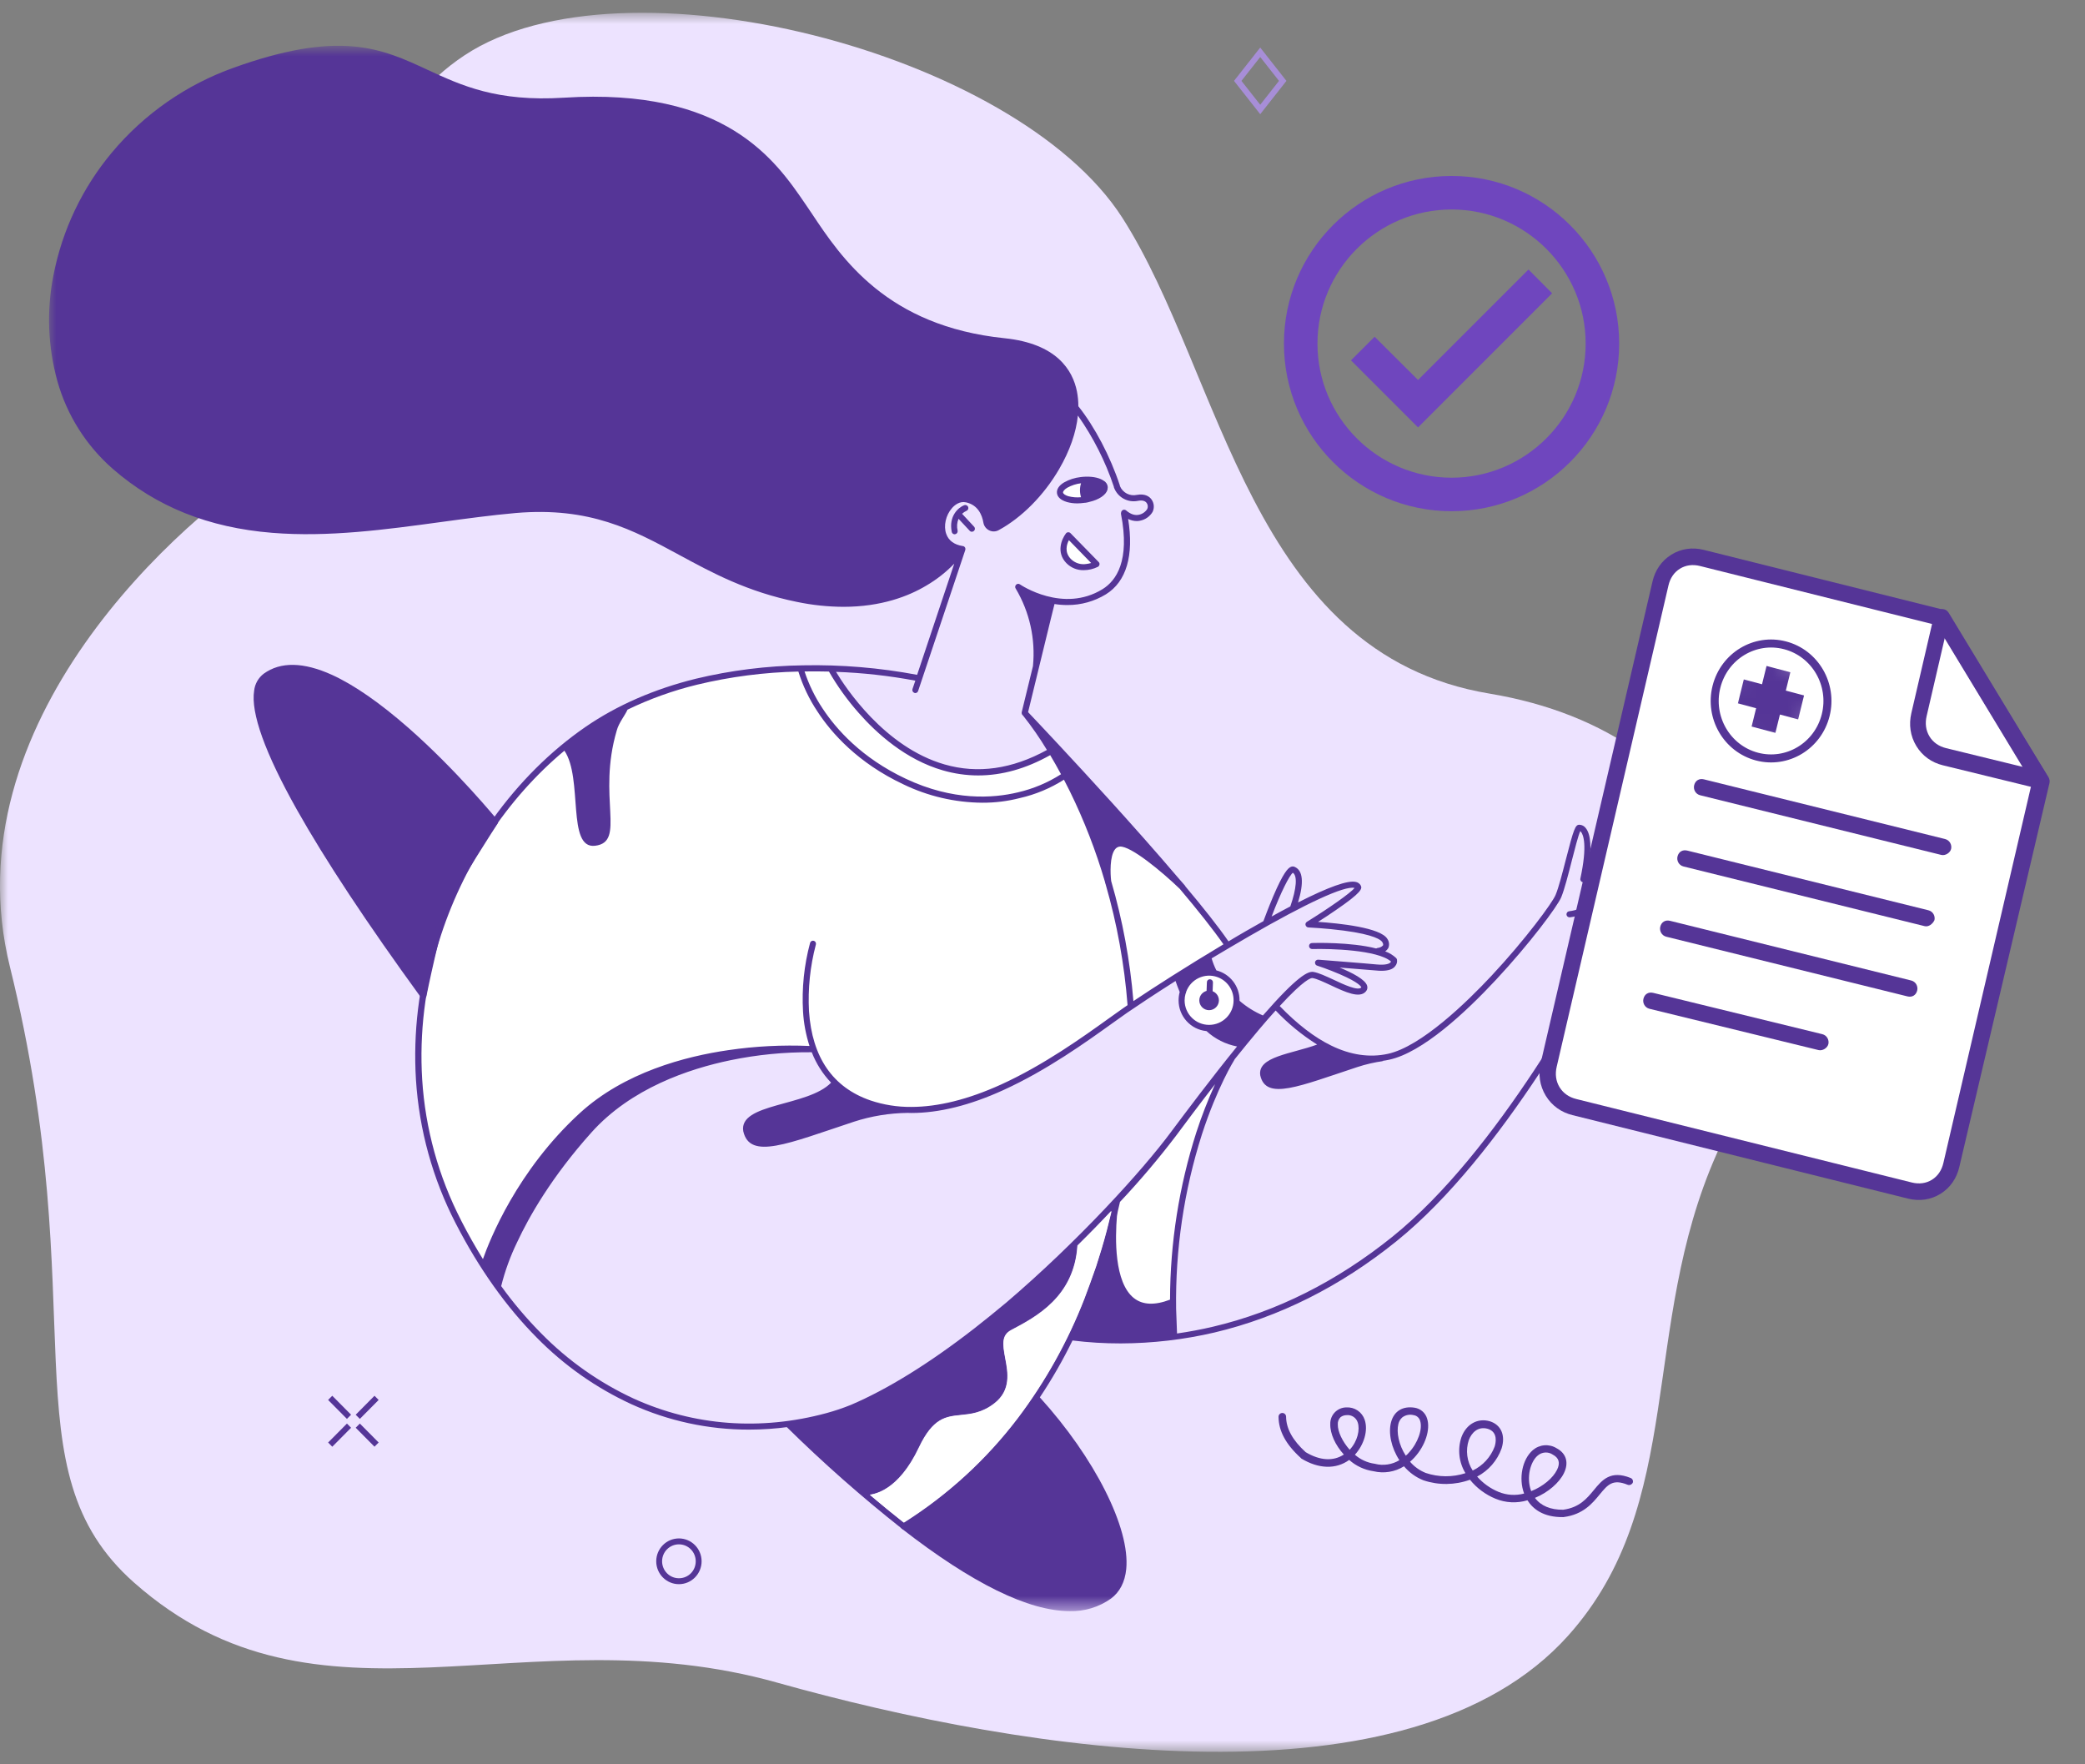 <svg width="130" height="110" viewBox="0 0 130 110" fill="none" xmlns="http://www.w3.org/2000/svg">
<rect x="0" y="0" width="130" height="110" fill="#808080" stroke="none"/>
<g clip-path="url(#clip0_126_6250)">
<mask id="mask0_126_6250" style="mask-type:luminance" maskUnits="userSpaceOnUse" x="0" y="0" width="110" height="110">
<path d="M109.406 0.742H0V109.258H109.406V0.742Z" fill="white"/>
</mask>
<g mask="url(#mask0_126_6250)">
<path d="M69.985 13.588C63.345 3.207 38.801 -3.056 28.967 3.446C19.133 9.947 23.675 24.686 17.438 28.509C11.202 32.338 -3.137 45.084 0.617 60.27C5.91 81.699 0.359 91.603 8.367 98.677C19.895 108.863 32.747 100.5 48.44 104.902C64.127 109.304 87.909 112.982 97.775 101.977C105.145 93.752 102.222 82.78 107.035 71.94C112.894 58.735 107.792 45.726 92.86 43.242C77.929 40.758 76.223 23.347 69.985 13.588V13.588Z" fill="#EDE3FF"/>
</g>
<mask id="mask1_126_6250" style="mask-type:luminance" maskUnits="userSpaceOnUse" x="2" y="2" width="103" height="99">
<path d="M104.449 2.838H2.857V100.453H104.449V2.838Z" fill="white"/>
</mask>
<g mask="url(#mask1_126_6250)">
<path d="M73.206 83.346C73.206 83.346 78.571 83.082 85.417 78.432C92.263 73.782 98.562 62.428 98.562 62.428L101.848 56.547L104.039 54.906C104.039 54.906 104.724 53.675 103.491 54.496C102.258 55.317 101.711 55.864 101.3 55.59C100.889 55.317 103.354 52.581 103.354 52.581C103.354 52.581 104.039 51.487 103.08 51.761C102.788 51.402 102.943 50.803 102.258 51.35C101.573 51.898 98.835 54.633 98.835 54.633C98.835 54.633 99.246 51.761 98.561 51.624C98.561 51.624 97.739 53.265 97.192 55.864C95.823 57.778 91.167 63.66 88.567 65.028C85.966 66.396 84.459 66.259 82.406 65.028C80.352 63.797 79.53 62.703 79.53 62.703C79.53 62.703 76.518 65.848 75.97 67.49C75.422 69.131 73.505 73.782 73.368 76.517C73.231 79.253 73.206 83.347 73.206 83.347V83.346Z" fill="#EDE3FF"/>
<path d="M30.923 79.663C31.189 81.169 35.852 86.092 40.233 87.733C44.477 88.827 47.49 89.647 53.515 87.733C59.54 85.818 66.522 77.885 66.522 77.885L69.535 74.876L72.684 71.319C72.684 71.319 80.078 61.335 81.721 60.787L84.459 61.745C84.459 61.745 85.691 61.882 84.733 61.198C83.775 60.515 82.269 59.967 82.269 59.967L86.239 60.377C86.239 60.377 88.019 59.831 86.102 59.419C86.102 59.146 87.061 58.873 85.828 58.188C84.185 57.915 81.584 57.642 81.584 57.642L84.322 55.727C84.322 55.727 85.281 54.769 83.775 55.317C82.268 55.865 80.625 56.548 80.625 56.548C80.625 56.548 81.447 54.77 80.625 54.223C80.214 54.496 79.256 56.274 79.119 57.368C78.16 58.052 71.726 61.745 70.904 62.429C70.082 63.114 65.153 66.533 62.688 67.627C60.224 68.721 58.17 69.268 56.663 69.132C55.157 68.995 52.431 69.121 50.713 65.434C48.175 65.302 43.109 65.439 39.411 68.175C35.714 70.91 31.196 77.202 30.922 79.664L30.923 79.663Z" fill="#EDE3FF"/>
<path d="M65.838 46.699C64.058 47.52 62.005 48.75 58.17 47.52C54.336 46.29 51.735 41.639 51.735 41.639C51.735 41.639 56.25 41.751 57.212 42.322L59.814 34.252C59.814 34.252 57.76 33.295 58.992 31.654C60.224 30.012 61.32 31.654 61.594 32.475C61.868 33.296 63.51 32.201 65.017 30.012C66.524 27.824 66.934 25.362 66.934 25.362C66.934 25.362 69.124 28.098 69.672 30.423C70.494 31.244 70.357 30.97 71.178 30.97C71.999 30.97 71.835 31.934 71.452 32.201C71.069 32.468 70.22 32.065 70.22 32.065C70.22 32.065 70.631 35.21 69.672 36.168C68.713 37.126 68.029 37.672 65.976 37.399C63.922 37.126 64.744 41.092 64.744 41.092L63.922 44.511L65.839 46.7L65.838 46.699Z" fill="#EDE3FF"/>
<path d="M76.189 66.832C76.189 66.832 74.126 71.412 73.54 76.113C72.954 80.819 73.206 83.346 73.206 83.346C73.206 83.346 68.721 83.882 66.886 83.251C66.886 83.251 69.276 77.681 69.516 74.883L71.736 72.584L76.189 66.831L76.189 66.832Z" fill="white"/>
<path d="M65.807 46.493C65.637 46.714 65.42 46.892 65.17 47.017C63.815 47.609 62.131 48.138 60.629 48.075C58.573 47.993 56.965 47.022 55.324 45.819C54.454 45.182 53.684 44.533 53.029 43.683C52.591 43.131 52.256 42.507 52.039 41.836C50.31 41.779 48.223 41.786 45.87 41.944C39.184 42.385 29.66 48.685 26.822 59.838C23.983 70.991 30.196 78.866 30.196 78.866C30.669 76.473 32.751 72.188 37.545 68.596C42.339 65.004 50.715 65.433 50.715 65.433C52.342 69.452 55.874 69.2 59.179 69.011C62.484 68.821 70.501 62.71 70.501 62.71L76.524 58.898C75.408 56.952 68.299 49.189 65.808 46.492L65.807 46.493Z" fill="white"/>
<path d="M67.573 31.17C68.344 31.071 68.933 30.714 68.889 30.372C68.845 30.03 68.184 29.833 67.414 29.932C66.643 30.031 66.054 30.388 66.098 30.73C66.142 31.072 66.802 31.268 67.573 31.17Z" fill="white"/>
<path d="M66.615 33.374L68.368 35.17C68.368 35.17 67.347 35.706 66.634 34.981C65.921 34.257 66.616 33.374 66.616 33.374H66.615Z" fill="white"/>
<path d="M67.567 35.548C67.164 35.558 66.777 35.4 66.494 35.114C65.838 34.447 66.192 33.608 66.463 33.256C66.495 33.211 66.547 33.185 66.602 33.186C66.657 33.182 66.71 33.203 66.747 33.243L68.501 35.039C68.546 35.081 68.565 35.143 68.551 35.203C68.54 35.262 68.503 35.313 68.451 35.341C68.176 35.476 67.874 35.548 67.567 35.548H67.567ZM66.646 33.677C66.507 33.942 66.356 34.426 66.766 34.849C67.018 35.103 67.378 35.22 67.731 35.163C67.833 35.151 67.935 35.13 68.033 35.101L66.646 33.677Z" fill="#553597"/>
<path d="M75.389 64.104C76.336 64.104 77.105 63.328 77.105 62.371C77.105 61.414 76.336 60.639 75.389 60.639C74.441 60.639 73.673 61.414 73.673 62.371C73.673 63.328 74.441 64.104 75.389 64.104Z" fill="white"/>
<path d="M75.388 62.793C75.622 62.793 75.811 62.605 75.811 62.371C75.811 62.139 75.622 61.95 75.388 61.95C75.155 61.95 74.966 62.139 74.966 62.371C74.966 62.605 75.155 62.793 75.388 62.793Z" fill="#553597"/>
<path d="M75.388 62.982C75.05 62.982 74.776 62.709 74.776 62.371C74.776 62.033 75.05 61.759 75.388 61.759C75.726 61.759 76 62.033 76 62.371C75.997 62.708 75.725 62.98 75.388 62.982ZM75.388 62.132C75.26 62.133 75.157 62.236 75.154 62.364C75.154 62.492 75.259 62.596 75.387 62.596C75.516 62.596 75.621 62.492 75.621 62.363C75.621 62.234 75.517 62.13 75.387 62.13L75.388 62.132Z" fill="#553597"/>
<path d="M75.414 62.106C75.308 62.103 75.224 62.017 75.225 61.911L75.25 61.237C75.251 61.134 75.335 61.052 75.438 61.054C75.441 61.054 75.443 61.054 75.445 61.054C75.548 61.06 75.629 61.146 75.628 61.249L75.603 61.923C75.598 62.025 75.514 62.105 75.414 62.106Z" fill="#553597"/>
<path d="M56.358 95.356C56.317 95.356 56.278 95.343 56.245 95.318C53.727 93.33 51.321 91.206 49.035 88.955C48.959 88.885 48.953 88.767 49.022 88.691C49.092 88.614 49.211 88.608 49.287 88.678C49.289 88.68 49.291 88.682 49.293 88.684C51.569 90.925 53.965 93.04 56.471 95.022C56.552 95.087 56.566 95.205 56.503 95.287C56.468 95.332 56.414 95.358 56.357 95.357L56.358 95.356Z" fill="#553597"/>
<path d="M26.398 62.074C19.152 52.107 14.307 43.777 16.553 42.151C20.892 39.013 30.864 51.25 30.864 51.25C30.864 51.25 28.31 55.156 27.837 56.347C27.288 57.714 26.399 62.074 26.399 62.074H26.398Z" fill="#553597"/>
<path d="M26.398 62.264C26.339 62.266 26.282 62.237 26.247 62.189C22.873 57.551 20.268 53.607 18.508 50.476C16.522 46.941 15.626 44.44 15.846 43.06C15.892 42.64 16.109 42.258 16.445 42.002C17.492 41.245 18.923 41.27 20.703 42.077C22.084 42.707 23.686 43.822 25.465 45.379C28.48 48.026 30.99 51.1 31.015 51.125C31.066 51.188 31.071 51.277 31.028 51.346C31.002 51.383 28.48 55.252 28.013 56.412C27.477 57.753 26.593 62.063 26.587 62.107C26.576 62.182 26.517 62.241 26.442 62.252C26.43 62.262 26.414 62.266 26.398 62.265V62.264ZM18.224 41.831C17.666 41.816 17.12 41.985 16.666 42.309C16.413 42.509 16.252 42.803 16.218 43.122C15.947 44.842 17.48 49.448 26.303 61.621C26.543 60.487 27.205 57.412 27.659 56.278C28.094 55.188 30.195 51.937 30.63 51.263C28.956 49.27 27.144 47.398 25.206 45.661C23.074 43.791 20.337 41.831 18.223 41.831H18.224Z" fill="#553597"/>
<path d="M66.507 31.296C66.725 31.356 66.95 31.387 67.176 31.384C67.316 31.383 67.454 31.372 67.593 31.352C67.612 31.352 67.637 31.345 67.656 31.345H67.681C67.694 31.346 67.707 31.345 67.719 31.339C67.786 31.329 67.85 31.314 67.915 31.294C68.521 31.156 68.949 30.866 69.05 30.539V30.532C69.055 30.52 69.058 30.507 69.056 30.494C69.064 30.452 69.068 30.41 69.069 30.369C69.059 30.205 68.966 30.057 68.823 29.978C68.583 29.802 68.179 29.707 67.7 29.719C67.592 29.722 67.485 29.73 67.378 29.744C67.014 29.785 66.662 29.898 66.344 30.078C66.028 30.267 65.871 30.507 65.903 30.753C65.934 30.998 66.155 31.187 66.508 31.294L66.507 31.296ZM66.545 30.408C66.811 30.26 67.102 30.166 67.403 30.13C67.314 30.413 67.314 30.716 67.403 31C67.137 31.026 66.868 31.005 66.609 30.937C66.42 30.88 66.294 30.792 66.281 30.71C66.274 30.628 66.376 30.509 66.545 30.407V30.408Z" fill="#553597"/>
<path d="M60.736 32.84L59.986 32.033C60.065 31.956 60.156 31.895 60.257 31.85C60.355 31.813 60.402 31.704 60.365 31.608C60.365 31.607 60.365 31.605 60.364 31.604C60.323 31.508 60.215 31.461 60.117 31.497C59.765 31.635 59.14 32.164 59.342 33.16C59.358 33.248 59.435 33.313 59.525 33.311C59.536 33.313 59.547 33.311 59.556 33.304C59.658 33.287 59.726 33.19 59.708 33.088C59.708 33.086 59.708 33.084 59.708 33.084C59.648 32.838 59.667 32.58 59.765 32.346L60.459 33.09C60.493 33.131 60.544 33.154 60.597 33.153C60.644 33.152 60.689 33.134 60.723 33.103C60.8 33.037 60.808 32.921 60.742 32.846C60.74 32.844 60.739 32.841 60.737 32.84H60.736Z" fill="#553597"/>
<path d="M66.115 25.247C66.032 25.247 65.957 25.194 65.932 25.114C65.1 22.31 60.596 22.039 60.552 22.033C60.448 22.026 60.369 21.936 60.375 21.832C60.382 21.728 60.473 21.648 60.577 21.656C61.427 21.72 62.266 21.889 63.074 22.16C64.809 22.746 65.919 23.729 66.304 25.001C66.335 25.097 66.283 25.2 66.187 25.231C66.183 25.232 66.181 25.233 66.178 25.233C66.158 25.243 66.136 25.247 66.115 25.247H66.115Z" fill="#EDE3FF"/>
<path d="M7.496 24.686C7.413 24.686 7.341 24.632 7.319 24.553C6.6 22.373 6.303 20.25 6.436 18.235C6.539 16.648 6.923 15.092 7.571 13.641C8.675 11.196 10.151 9.942 10.214 9.885C10.294 9.819 10.413 9.831 10.479 9.91C10.545 9.99 10.533 10.109 10.454 10.175C10.139 10.458 9.848 10.766 9.583 11.095C8.906 11.922 8.342 12.835 7.906 13.811C7.276 15.218 6.904 16.727 6.808 18.266C6.682 20.225 6.973 22.298 7.673 24.428C7.707 24.526 7.654 24.633 7.555 24.667C7.555 24.667 7.554 24.667 7.553 24.667C7.54 24.686 7.515 24.686 7.497 24.686H7.496Z" fill="#EDE3FF"/>
<path d="M54.365 35.959H54.314C51.091 35.933 48.511 34.377 46.014 32.877C42.337 30.666 38.54 28.372 32.428 30.596C32.336 30.633 32.231 30.589 32.194 30.497C32.192 30.492 32.19 30.487 32.189 30.482C32.153 30.387 32.201 30.28 32.297 30.245C32.299 30.245 32.3 30.244 32.302 30.243C38.578 27.962 42.457 30.3 46.21 32.556C48.777 34.1 51.199 35.562 54.314 35.587H54.358C56.944 35.587 58.161 33.817 58.174 33.804C58.23 33.715 58.348 33.689 58.437 33.745C58.526 33.802 58.552 33.919 58.496 34.008C58.493 34.011 58.492 34.015 58.489 34.018C58.439 34.087 57.159 35.959 54.364 35.959H54.365Z" fill="#EDE3FF"/>
<path d="M100.895 56.36L99.457 56.001C99.507 55.819 99.519 55.628 99.495 55.44C99.481 55.337 99.387 55.265 99.284 55.279C99.181 55.292 99.108 55.387 99.122 55.489C99.122 55.492 99.122 55.494 99.123 55.497C99.151 55.786 99.073 56.075 98.902 56.31C98.687 56.587 98.328 56.757 97.835 56.814C97.731 56.827 97.658 56.923 97.671 57.027C97.684 57.122 97.765 57.192 97.861 57.192H97.88C98.479 57.123 98.927 56.902 99.204 56.537C99.248 56.48 99.286 56.419 99.318 56.354L100.807 56.726C100.821 56.731 100.836 56.733 100.851 56.733C100.938 56.731 101.013 56.671 101.034 56.587C101.059 56.487 100.997 56.385 100.896 56.361C100.896 56.361 100.896 56.361 100.895 56.361V56.36Z" fill="#553597"/>
<path d="M104.415 54.281C104.373 54.191 104.295 54.122 104.2 54.093C103.91 54.005 103.456 54.294 102.736 54.773C102.384 55.005 101.677 55.478 101.463 55.465C101.507 55.239 102.05 54.583 102.41 54.142C103.293 53.065 103.861 52.322 103.746 51.836C103.725 51.68 103.618 51.548 103.469 51.495C103.363 51.465 103.251 51.469 103.147 51.508C103.157 51.467 103.162 51.424 103.16 51.382C103.158 51.288 103.12 51.197 103.052 51.131C102.605 50.715 102.031 51.269 100.984 52.284C100.769 52.492 100.53 52.731 100.264 52.976C99.987 53.235 99.413 53.789 99.041 54.148C99.249 52.888 99.192 52.025 98.876 51.634C98.783 51.503 98.633 51.424 98.473 51.42C98.221 51.42 98.126 51.666 97.634 53.581C97.413 54.438 97.186 55.333 96.99 55.799C96.795 56.278 95.123 58.559 92.986 60.846C91.472 62.465 88.615 65.25 86.533 65.704C85.398 65.951 84.206 65.779 83.001 65.188C81.96 64.683 80.881 63.852 79.79 62.724C81.348 61.029 81.751 60.972 81.827 60.978C82.098 61.016 82.546 61.231 82.981 61.432C83.864 61.848 84.785 62.277 85.17 61.804C85.252 61.708 85.278 61.576 85.24 61.457C85.132 61.073 84.306 60.645 83.524 60.324C84.438 60.399 85.523 60.488 85.782 60.506C85.908 60.519 86.021 60.526 86.129 60.526C86.545 60.526 86.836 60.438 86.98 60.248C87.086 60.132 87.131 59.973 87.1 59.819C87.089 59.787 87.073 59.757 87.05 59.731C86.854 59.548 86.622 59.406 86.368 59.316C86.445 59.263 86.51 59.194 86.558 59.113C86.64 58.928 86.621 58.714 86.507 58.547C86.104 57.828 83.468 57.564 82.18 57.476C82.49 57.28 82.9 57.015 83.296 56.738C84.898 55.642 84.949 55.403 84.842 55.207C84.779 55.092 84.668 55.012 84.539 54.987C84.041 54.867 82.83 55.301 80.932 56.266C81.31 55.018 81.241 54.275 80.723 54.047C80.648 54.012 80.559 54.012 80.484 54.047C80.307 54.123 80.017 54.4 79.38 55.894C79.096 56.568 78.85 57.223 78.774 57.431C78.421 57.627 78.061 57.834 77.676 58.055C77.317 58.263 76.95 58.477 76.597 58.692C75.966 57.778 75.008 56.568 73.91 55.264C73.903 55.24 73.891 55.218 73.872 55.201C73.835 55.157 73.677 54.981 73.437 54.703C72.088 53.116 70.593 51.439 69.3 50.009C66.833 47.287 64.607 44.931 64.121 44.421C64.115 44.414 64.108 44.402 64.102 44.396L65.509 38.624L65.749 37.659C66.016 37.702 66.285 37.723 66.556 37.722C67.401 37.726 68.231 37.495 68.953 37.054C70.233 36.261 70.706 34.635 70.34 32.354C70.505 32.44 70.689 32.485 70.876 32.487C70.94 32.487 71.003 32.482 71.065 32.467C71.4 32.408 71.693 32.205 71.866 31.913C71.985 31.661 71.959 31.364 71.796 31.138C71.689 30.987 71.424 30.754 70.882 30.855C70.444 30.951 70 30.72 69.828 30.306C69.828 30.294 69.822 30.281 69.822 30.262C69.223 28.447 68.258 26.614 67.236 25.328C67.236 25.02 67.206 24.712 67.148 24.408C66.883 23.079 65.886 21.422 62.632 21.087C55.303 20.331 52.477 16.11 50.617 13.313C50.478 13.111 50.345 12.916 50.219 12.726C48.359 10.004 45.249 5.449 35.164 6.091C30.981 6.356 28.787 5.335 26.655 4.352C25.23 3.69 23.879 3.061 22.044 2.896C19.995 2.713 17.629 3.128 14.596 4.213C11.624 5.267 8.99 7.099 6.969 9.518C5.127 11.723 3.874 14.359 3.33 17.179C2.898 19.368 2.985 21.627 3.582 23.776C4.178 25.89 5.377 27.786 7.032 29.232C9.745 31.595 12.999 32.899 16.973 33.22C20.468 33.504 24.043 33.019 27.506 32.546C29.127 32.326 30.654 32.118 32.154 31.985C36.79 31.588 39.478 33.043 42.328 34.587C44.422 35.721 46.592 36.899 49.702 37.53C50.652 37.727 51.62 37.829 52.59 37.833C54.949 37.833 56.652 37.171 57.757 36.509C58.397 36.135 58.983 35.675 59.498 35.142L57.183 42.073C54.84 41.632 52.458 41.433 50.074 41.481C47.817 41.511 45.57 41.792 43.375 42.319C40.783 42.962 38.474 43.969 36.512 45.317C32.135 48.329 28.66 53.174 26.988 58.612C26.11 61.426 25.754 64.377 25.935 67.32C26.134 70.443 26.977 73.491 28.413 76.273C29.857 79.077 31.56 81.478 33.477 83.406C35.172 85.13 37.166 86.532 39.362 87.545C41.664 88.594 44.166 89.136 46.697 89.132C47.531 89.132 48.364 89.075 49.19 88.962L53.674 93.146C53.7 93.172 53.733 93.19 53.769 93.196C53.834 93.205 53.9 93.209 53.965 93.209C54.495 93.209 56.009 92.945 57.289 90.241C58.166 88.388 58.973 88.312 59.901 88.218C60.525 88.155 61.225 88.086 61.989 87.494C63.049 86.674 62.84 85.565 62.67 84.671C62.506 83.795 62.438 83.24 63.043 82.919C64.607 82.094 66.973 80.846 67.174 77.652C67.919 76.921 68.626 76.196 69.281 75.496C69.281 75.528 69.275 75.554 69.275 75.585C69.187 75.956 69.092 76.328 68.998 76.7C68.796 77.469 68.575 78.218 68.329 78.956C68.09 79.648 67.837 80.342 67.603 80.959C66.568 83.627 65.167 86.137 63.44 88.419C61.471 91.01 59.047 93.221 56.288 94.947C56.262 94.959 56.239 94.979 56.225 95.004C56.178 95.035 56.151 95.087 56.149 95.143C56.147 95.206 56.175 95.267 56.225 95.307C60.627 98.729 64.134 100.449 66.701 100.449C67.619 100.474 68.521 100.2 69.269 99.667C69.817 99.258 70.139 98.64 70.221 97.827C70.473 95.282 68.259 90.896 64.834 87.122C65.591 85.986 66.272 84.801 66.871 83.575C67.869 83.699 68.874 83.76 69.88 83.758C71.847 83.752 73.806 83.524 75.721 83.078C79.739 82.126 83.561 80.217 87.068 77.388C93.717 72.026 99.406 61.396 101.279 57.906C101.582 57.345 101.822 56.898 101.879 56.828C102.017 56.645 102.415 56.355 102.837 56.053C103.954 55.254 104.609 54.737 104.415 54.278V54.281ZM80.61 54.414C80.9 54.602 80.844 55.384 80.452 56.512C80.086 56.701 79.695 56.915 79.285 57.142C79.871 55.598 80.401 54.572 80.609 54.414H80.61ZM77.866 58.384C81.436 56.318 83.839 55.208 84.451 55.36H84.457C84.192 55.694 82.766 56.683 81.486 57.471C81.397 57.523 81.368 57.637 81.42 57.725C81.421 57.726 81.422 57.728 81.422 57.729C81.448 57.773 81.492 57.805 81.543 57.817C81.557 57.823 81.572 57.824 81.587 57.824C81.6 57.824 82.666 57.874 83.776 58.019C85.731 58.277 86.11 58.611 86.186 58.737C86.224 58.8 86.262 58.888 86.23 58.945C86.14 59.037 86.018 59.093 85.889 59.102C85.858 59.109 85.829 59.12 85.801 59.134C84.224 58.725 81.928 58.788 81.802 58.794C81.7 58.796 81.617 58.879 81.619 58.982C81.619 58.984 81.619 58.987 81.619 58.988C81.625 59.092 81.711 59.172 81.815 59.171C82.912 59.139 85.889 59.216 86.728 59.946C86.722 59.967 86.712 59.987 86.697 60.003C86.647 60.06 86.457 60.192 85.814 60.129C85.36 60.079 82.319 59.846 82.193 59.833C82.089 59.826 81.998 59.905 81.991 60.009C81.991 60.051 82.003 60.092 82.022 60.129C82.045 60.166 82.081 60.193 82.123 60.204C82.136 60.204 82.836 60.437 83.536 60.74C84.766 61.27 84.873 61.528 84.879 61.56C84.684 61.806 83.757 61.371 83.145 61.081C82.666 60.86 82.212 60.646 81.884 60.595C81.555 60.551 80.906 60.835 78.743 63.311C78.213 63.082 77.722 62.774 77.286 62.397V62.365C77.29 61.487 76.694 60.718 75.841 60.501C75.719 60.26 75.62 60.009 75.545 59.751C76.301 59.303 77.077 58.837 77.866 58.384ZM76.914 62.372C76.914 63.214 76.231 63.898 75.388 63.898C74.544 63.898 73.861 63.215 73.861 62.372C73.861 62.234 73.88 62.096 73.917 61.963C73.941 61.928 73.955 61.886 73.955 61.843C74.236 61.051 75.105 60.636 75.897 60.916C76.513 61.133 76.922 61.719 76.913 62.372H76.914ZM69.528 52.946C69.598 52.854 69.703 52.794 69.818 52.782C70.487 52.719 72.448 54.344 73.558 55.416C74.681 56.745 75.646 57.961 76.283 58.875C73.988 60.249 71.894 61.591 70.669 62.416C70.459 59.881 69.994 57.373 69.282 54.93C69.226 54.477 69.182 53.374 69.528 52.945V52.946ZM57.071 42.436L56.894 42.959C56.861 43.057 56.913 43.164 57.011 43.197C57.012 43.197 57.013 43.197 57.014 43.198C57.031 43.208 57.051 43.212 57.07 43.211C57.151 43.21 57.223 43.156 57.246 43.078L60.186 34.289C60.219 34.191 60.166 34.083 60.068 34.05C60.068 34.05 60.066 34.05 60.066 34.05C60.05 34.045 60.032 34.042 60.015 34.043C59.498 33.961 59.145 33.703 59 33.293C58.817 32.795 58.968 32.115 59.36 31.674C59.511 31.504 59.826 31.227 60.236 31.321C60.974 31.485 61.233 32.102 61.315 32.587C61.35 32.795 61.485 32.974 61.675 33.066C61.862 33.16 62.084 33.155 62.268 33.053C63.706 32.272 65.081 30.886 66.033 29.254C66.702 28.107 67.1 26.96 67.206 25.908C68.164 27.267 68.919 28.76 69.446 30.337C69.446 30.35 69.452 30.362 69.452 30.382C69.671 30.998 70.311 31.359 70.953 31.226C71.212 31.176 71.394 31.22 71.496 31.359C71.573 31.468 71.587 31.609 71.534 31.73C71.415 31.922 71.22 32.055 70.998 32.096C70.739 32.146 70.481 32.051 70.216 31.825C70.141 31.757 70.024 31.762 69.956 31.837C69.954 31.84 69.953 31.842 69.95 31.844C69.926 31.869 69.911 31.9 69.906 31.932C69.893 31.968 69.888 32.008 69.894 32.045C70.468 34.976 69.591 36.203 68.752 36.727C66.28 38.258 63.623 36.456 63.598 36.437C63.517 36.375 63.401 36.391 63.339 36.472C63.337 36.474 63.335 36.478 63.334 36.48C63.282 36.55 63.285 36.646 63.339 36.712C64.197 38.161 64.57 39.845 64.406 41.52V41.527L63.706 44.394V44.401C63.706 44.413 63.7 44.42 63.7 44.433V44.445C63.699 44.458 63.701 44.471 63.706 44.483V44.49C63.714 44.522 63.729 44.552 63.75 44.578L63.794 44.622C64.334 45.301 64.829 46.015 65.277 46.759C63.113 47.95 60.963 48.258 58.894 47.66C55.147 46.582 52.706 42.859 52.127 41.888C53.786 41.946 55.439 42.13 57.072 42.437L57.071 42.436ZM51.685 41.869C52.214 42.788 52.836 43.652 53.539 44.447C54.649 45.713 56.466 47.364 58.793 48.032C59.507 48.239 60.245 48.345 60.988 48.346C62.464 48.346 63.965 47.931 65.48 47.08C65.694 47.439 65.921 47.837 66.154 48.271C65.332 48.797 64.425 49.178 63.474 49.399C61.903 49.777 59.418 49.941 56.478 48.554C53.715 47.256 52.132 45.454 51.287 44.169C50.81 43.455 50.432 42.679 50.164 41.863C50.694 41.856 51.199 41.856 51.685 41.87V41.869ZM28.757 76.101C27.346 73.366 26.516 70.369 26.323 67.299C26.146 64.401 26.499 61.495 27.363 58.723C28.808 54.023 31.614 49.783 35.191 46.803C36.364 48.523 35.323 52.94 37.101 52.731C39.057 52.499 37.221 49.708 38.457 45.536C38.583 45.063 38.974 44.597 39.126 44.245C40.513 43.574 41.967 43.052 43.465 42.688C45.534 42.19 47.65 41.915 49.779 41.869C50.054 42.754 50.456 43.595 50.971 44.365C51.835 45.694 53.475 47.559 56.326 48.901C57.856 49.641 59.533 50.033 61.234 50.047C62.027 50.052 62.818 49.955 63.586 49.757C64.562 49.536 65.493 49.148 66.337 48.611C66.457 48.843 66.583 49.084 66.702 49.329C67.595 51.149 68.329 53.042 68.897 54.987C68.904 55.01 68.908 55.033 68.91 55.057C68.914 55.081 68.923 55.105 68.935 55.127C69.647 57.587 70.105 60.115 70.304 62.668C70.216 62.725 70.133 62.782 70.064 62.833C69.793 63.021 69.478 63.249 69.143 63.488C67.522 64.653 65.069 66.411 62.407 67.621C60.363 68.547 58.49 69.013 56.812 69.013C55.95 69.021 55.094 68.884 54.276 68.61C51.93 67.803 50.637 65.932 50.441 63.052C50.366 61.65 50.511 60.245 50.87 58.888C50.898 58.788 50.84 58.685 50.741 58.656C50.643 58.629 50.54 58.683 50.51 58.781C50.134 60.176 49.986 61.623 50.069 63.065C50.111 63.795 50.247 64.517 50.472 65.213C48.784 65.14 47.092 65.226 45.419 65.472C42.719 65.862 38.929 66.858 36.153 69.397C32.243 72.977 30.527 77.316 30.111 78.502C29.638 77.739 29.184 76.939 28.755 76.101H28.757ZM62.703 81.243C62.092 81.753 61.435 82.288 60.748 82.824C57.916 85.023 55.317 86.624 53.059 87.588C52.559 87.79 52.048 87.963 51.527 88.104C47.433 89.213 43.277 88.904 39.524 87.204C37.37 86.208 35.415 84.831 33.753 83.14C32.842 82.221 32.005 81.234 31.249 80.184C31.486 79.239 31.819 78.32 32.245 77.444C32.983 75.862 34.384 73.386 36.875 70.607C39.347 67.847 42.956 66.638 45.542 66.102C47.21 65.757 48.91 65.59 50.613 65.604C50.886 66.309 51.296 66.954 51.818 67.501C50.38 69.001 46.04 68.762 46.344 70.532C46.754 72.334 49.119 71.301 53.25 69.933C54.328 69.584 55.453 69.4 56.587 69.385C56.669 69.385 56.745 69.391 56.826 69.391C58.555 69.391 60.485 68.913 62.566 67.961C65.266 66.732 67.732 64.962 69.366 63.789C69.7 63.55 70.01 63.329 70.28 63.14C70.886 62.724 71.964 62.006 73.295 61.161C73.352 61.326 73.434 61.565 73.554 61.848C73.508 62.018 73.485 62.194 73.485 62.371C73.485 63.363 74.239 64.191 75.226 64.286C75.76 64.776 76.419 65.108 77.131 65.244C75.504 67.247 73.908 69.377 72.999 70.593C71.245 72.957 67.227 77.393 62.705 81.243H62.703ZM70.701 80.934C69.465 79.957 69.528 77.191 69.642 75.819C69.66 75.718 69.674 75.63 69.692 75.535C69.736 75.334 69.787 75.132 69.831 74.936C71.062 73.628 72.224 72.257 73.313 70.828C73.899 70.04 74.77 68.868 75.76 67.596C75.315 68.573 74.925 69.574 74.593 70.595C73.513 73.968 72.96 77.487 72.952 81.029C72 81.394 71.243 81.363 70.701 80.933V80.934ZM103.695 54.919C103.35 55.221 102.988 55.502 102.61 55.763C102.15 56.097 101.752 56.387 101.576 56.608C101.5 56.702 101.337 57.004 100.939 57.741C99.079 61.213 93.414 71.792 86.822 77.103C83.353 79.895 79.588 81.784 75.627 82.717C74.882 82.893 74.132 83.031 73.388 83.139L73.331 81.595C73.278 77.909 73.82 74.239 74.939 70.727C75.897 67.778 76.945 66.108 76.957 66.09C76.968 66.075 76.977 66.057 76.982 66.04C77.487 65.41 77.998 64.786 78.497 64.193C78.887 63.733 79.228 63.336 79.537 63.002C80.306 63.816 81.175 64.529 82.123 65.125C80.528 65.712 78.383 65.869 78.579 67.054C78.939 68.629 81.007 67.722 84.621 66.531C85.153 66.356 85.701 66.229 86.256 66.153C86.228 66.153 86.201 66.15 86.174 66.146C86.324 66.127 86.47 66.102 86.615 66.07C88.69 65.624 91.377 63.122 93.263 61.099C95.364 58.85 97.111 56.506 97.344 55.939C97.546 55.441 97.78 54.54 98.001 53.665C98.184 52.954 98.404 52.083 98.53 51.818C98.548 51.833 98.565 51.85 98.58 51.869C98.713 52.039 98.99 52.669 98.536 54.779C98.515 54.883 98.582 54.983 98.685 55.003C98.785 55.023 98.884 54.961 98.908 54.862C98.914 54.83 98.921 54.805 98.927 54.779C98.944 54.773 98.959 54.762 98.971 54.748C98.977 54.735 100.106 53.645 100.522 53.254C100.787 53.008 101.033 52.768 101.248 52.56C101.968 51.868 102.585 51.269 102.787 51.401C102.787 51.446 102.749 51.648 102.289 52.239C101.678 52.999 101.026 53.727 100.339 54.42C100.266 54.493 100.266 54.612 100.339 54.685C100.412 54.758 100.531 54.758 100.604 54.685C100.605 54.683 100.608 54.681 100.61 54.679C101.537 53.714 102.414 52.757 102.855 52.083C102.884 52.075 102.912 52.062 102.937 52.045C103.063 51.937 103.272 51.831 103.341 51.856C103.347 51.856 103.359 51.875 103.372 51.919C103.454 52.265 102.646 53.248 102.11 53.904C101.416 54.748 101.032 55.24 101.076 55.555C101.087 55.642 101.135 55.72 101.209 55.769C101.543 55.99 102.079 55.656 102.937 55.082C103.284 54.85 103.864 54.465 104.053 54.452C104.046 54.503 103.996 54.641 103.693 54.919H103.695Z" fill="#553597"/>
<path d="M63.455 88.431C65.179 86.148 66.58 83.638 67.617 80.971C67.85 80.354 68.103 79.66 68.343 78.968C68.583 78.23 68.81 77.481 69.012 76.712C69.107 76.34 69.201 75.968 69.29 75.596C69.29 75.564 69.296 75.534 69.296 75.508C68.639 76.208 67.933 76.926 67.189 77.663C66.987 80.858 64.622 82.106 63.057 82.931C62.451 83.252 62.521 83.806 62.685 84.683C62.855 85.578 63.063 86.686 62.003 87.505C61.24 88.098 60.541 88.167 59.915 88.23C58.988 88.325 58.181 88.4 57.304 90.253C56.194 92.603 54.9 93.107 54.238 93.201C54.964 93.819 55.676 94.399 56.358 94.934C59.093 93.207 61.496 91.005 63.454 88.431H63.455Z" fill="white"/>
</g>
<path d="M21.632 88.755L20.459 89.937L20.718 90.198L21.89 89.016L21.632 88.755Z" fill="#553597"/>
<path d="M23.35 87.022L22.178 88.204L22.436 88.464L23.609 87.282L23.35 87.022Z" fill="#553597"/>
<path d="M20.717 87.021L20.458 87.282L21.631 88.464L21.889 88.203L20.717 87.021Z" fill="#553597"/>
<path d="M22.436 88.754L22.178 89.015L23.35 90.197L23.609 89.936L22.436 88.754Z" fill="#553597"/>
<path d="M78.575 7.12L76.94 5.043L78.575 2.965L80.209 5.043L78.575 7.12ZM77.404 5.043L78.575 6.53L79.745 5.043L78.575 3.555L77.404 5.043Z" fill="#A78ED7"/>
<path d="M42.331 98.768C41.55 98.768 40.916 98.129 40.916 97.342C40.916 96.555 41.55 95.916 42.331 95.916C43.111 95.916 43.745 96.555 43.745 97.342C43.745 98.129 43.111 98.768 42.331 98.768ZM42.331 96.285C41.757 96.285 41.282 96.752 41.282 97.342C41.282 97.92 41.745 98.399 42.331 98.399C42.916 98.399 43.379 97.932 43.379 97.342C43.379 96.764 42.916 96.285 42.331 96.285Z" fill="#553597"/>
<path d="M101.727 92.532C101.694 92.56 101.654 92.578 101.612 92.585C101.569 92.592 101.525 92.587 101.486 92.571C100.549 92.192 100.246 92.563 99.738 93.178C99.282 93.734 98.713 94.423 97.504 94.583L97.477 94.587C96.208 94.607 95.569 94.061 95.236 93.538C94.577 93.736 93.873 93.701 93.241 93.439C92.621 93.184 92.075 92.778 91.653 92.257C90.714 92.597 89.691 92.609 88.751 92.292C88.28 92.105 87.864 91.805 87.539 91.418C87.259 91.594 86.946 91.711 86.62 91.764C86.294 91.817 85.962 91.805 85.642 91.727C85.076 91.646 84.548 91.401 84.123 91.022C83.298 91.62 82.216 91.59 81.135 90.933C81.124 90.924 81.115 90.913 81.108 90.901C80.177 90.06 79.723 89.219 79.717 88.334C79.716 88.303 79.722 88.272 79.734 88.243C79.745 88.215 79.762 88.189 79.784 88.166C79.806 88.144 79.831 88.126 79.86 88.114C79.888 88.102 79.919 88.095 79.95 88.094C79.98 88.094 80.011 88.099 80.04 88.111C80.068 88.122 80.094 88.139 80.116 88.16C80.138 88.181 80.156 88.207 80.168 88.235C80.18 88.263 80.186 88.294 80.187 88.325C80.195 89.065 80.59 89.794 81.409 90.538C82.294 91.069 83.132 91.119 83.789 90.685C83.26 90.105 82.927 89.385 82.943 88.786C82.939 88.652 82.962 88.517 83.01 88.392C83.059 88.266 83.133 88.151 83.227 88.054C83.321 87.957 83.434 87.88 83.558 87.827C83.683 87.774 83.816 87.747 83.951 87.747C84.199 87.734 84.445 87.802 84.65 87.941C84.855 88.08 85.008 88.282 85.087 88.516C85.316 89.18 85.046 90.076 84.478 90.698C84.824 91.001 85.251 91.196 85.708 91.26L85.737 91.266C85.991 91.331 86.256 91.344 86.516 91.304C86.777 91.265 87.027 91.175 87.252 91.038C86.748 90.271 86.547 89.338 86.737 88.653C86.927 87.968 87.47 87.651 88.202 87.766C88.382 87.794 88.55 87.871 88.688 87.99C88.825 88.109 88.926 88.264 88.978 88.438C89.2 89.115 88.87 90.138 88.179 90.882C88.096 90.971 88.008 91.055 87.916 91.134C88.18 91.443 88.516 91.683 88.895 91.834C89.695 92.104 90.564 92.109 91.372 91.848C91.169 91.516 91.041 91.142 90.998 90.754C90.954 90.366 90.996 89.973 91.121 89.601C91.422 88.788 92.135 88.391 92.896 88.613C93.598 88.836 93.881 89.5 93.623 90.309C93.354 91.062 92.81 91.688 92.1 92.06C92.467 92.477 92.925 92.804 93.439 93.016C93.942 93.222 94.501 93.258 95.029 93.118C94.674 92.17 94.913 90.98 95.573 90.41C95.777 90.236 96.03 90.13 96.296 90.109C96.562 90.088 96.827 90.152 97.052 90.292C97.658 90.612 97.831 91.195 97.509 91.851C97.218 92.444 96.531 93.048 95.704 93.388C96.068 93.881 96.677 94.139 97.465 94.127C98.48 93.989 98.938 93.432 99.382 92.895C99.891 92.277 100.416 91.639 101.672 92.148C101.729 92.171 101.775 92.216 101.799 92.274C101.823 92.331 101.823 92.395 101.799 92.453C101.781 92.484 101.756 92.511 101.727 92.532ZM95.473 92.967C96.211 92.677 96.832 92.147 97.082 91.637C97.292 91.213 97.203 90.895 96.82 90.693C96.679 90.596 96.509 90.549 96.337 90.56C96.165 90.571 96.001 90.639 95.872 90.754C95.42 91.135 95.161 92.104 95.457 92.934C95.465 92.944 95.47 92.955 95.473 92.967ZM91.823 91.684C92.454 91.381 92.945 90.846 93.191 90.192C93.257 89.984 93.424 89.291 92.77 89.085C92.147 88.903 91.749 89.337 91.58 89.784C91.476 90.1 91.444 90.435 91.486 90.763C91.528 91.092 91.643 91.407 91.823 91.684ZM87.432 88.37C87.312 88.477 87.228 88.618 87.19 88.774C87.06 89.293 87.211 90.082 87.651 90.757C87.726 90.693 87.798 90.632 87.846 90.565C88.405 89.966 88.711 89.094 88.546 88.587C88.52 88.493 88.467 88.409 88.393 88.345C88.32 88.281 88.229 88.24 88.132 88.228C88.013 88.197 87.888 88.194 87.766 88.219C87.645 88.243 87.531 88.295 87.432 88.37ZM83.587 88.353C83.526 88.412 83.479 88.482 83.449 88.561C83.419 88.638 83.407 88.722 83.412 88.805C83.402 89.253 83.696 89.872 84.152 90.388C84.648 89.857 84.805 89.126 84.654 88.683C84.608 88.54 84.515 88.416 84.389 88.334C84.263 88.251 84.113 88.214 83.962 88.229C83.827 88.23 83.696 88.273 83.587 88.353Z" fill="#553597"/>
<path d="M90.505 10.971C84.736 10.971 80.054 15.653 80.054 21.422C80.054 27.191 84.736 31.873 90.505 31.873C96.274 31.873 100.956 27.191 100.956 21.422C100.956 15.653 96.274 10.971 90.505 10.971ZM90.505 29.783C85.896 29.783 82.144 26.031 82.144 21.422C82.144 16.813 85.896 13.061 90.505 13.061C95.114 13.061 98.866 16.813 98.866 21.422C98.866 26.031 95.114 29.783 90.505 29.783ZM95.302 16.803L88.415 23.69L85.708 20.994L84.234 22.467L88.415 26.648L96.776 18.287L95.302 16.803Z" fill="#6F46BE"/>
</g>
<path d="M121.144 47.209L120.377 50.525C120.232 51.155 120.625 51.802 121.247 51.954L124.519 52.758L121.144 47.209Z" fill="white"/>
<path d="M121.092 38.475L106.227 34.789C105.086 34.511 103.922 35.238 103.653 36.397L96.566 66.458C96.297 67.617 97.017 68.805 98.157 69.084L119.023 74.235C120.163 74.514 121.328 73.787 121.597 72.628L127.218 48.652L121.092 38.475Z" fill="white"/>
<path d="M118.975 74.732L98.047 69.525C97.35 69.354 96.762 68.943 96.38 68.318C95.999 67.692 95.901 66.977 96.063 66.273L103.033 36.259C103.195 35.555 103.595 34.963 104.208 34.582C104.821 34.202 105.526 34.109 106.222 34.281L121.132 38.005C121.281 38.042 121.369 38.117 121.446 38.242L127.713 48.449C127.79 48.574 127.816 48.687 127.781 48.838L122.164 72.754C122.002 73.458 121.603 74.05 120.99 74.431C120.376 74.811 119.672 74.903 118.975 74.732ZM105.99 35.287C105.543 35.177 105.11 35.23 104.742 35.458C104.374 35.686 104.132 36.052 104.028 36.504L97.058 66.518C96.954 66.971 97.01 67.41 97.239 67.785C97.468 68.16 97.831 68.409 98.279 68.52L119.207 73.726C119.655 73.836 120.087 73.783 120.455 73.555C120.823 73.327 121.065 72.961 121.17 72.509L126.691 48.782L120.751 38.975L105.99 35.287Z" fill="#553597"/>
<path d="M121.041 53.302L106.008 49.582C105.711 49.509 105.571 49.213 105.629 48.965C105.698 48.668 105.942 48.517 106.239 48.59L121.272 52.31C121.569 52.383 121.709 52.679 121.652 52.927C121.594 53.175 121.289 53.362 121.041 53.302Z" fill="#553597"/>
<path d="M120.003 57.743L104.97 54.023C104.673 53.951 104.533 53.654 104.591 53.407C104.66 53.109 104.904 52.959 105.201 53.031L120.234 56.752C120.531 56.824 120.671 57.12 120.613 57.368C120.506 57.604 120.251 57.804 120.003 57.743Z" fill="#553597"/>
<path d="M118.929 62.122L103.896 58.402C103.599 58.33 103.459 58.033 103.516 57.785C103.586 57.488 103.83 57.338 104.127 57.41L119.16 61.13C119.457 61.203 119.597 61.499 119.539 61.747C119.47 62.045 119.226 62.195 118.929 62.122Z" fill="#553597"/>
<path d="M113.388 65.47L102.846 62.895C102.549 62.822 102.409 62.526 102.467 62.278C102.536 61.98 102.78 61.83 103.077 61.902L113.619 64.477C113.916 64.549 114.056 64.846 113.999 65.094C113.941 65.342 113.636 65.53 113.388 65.47Z" fill="#553597"/>
<path d="M127.139 49.18L121.141 47.714C120.447 47.545 119.861 47.136 119.483 46.511C119.104 45.886 119.008 45.17 119.172 44.465L120.588 38.37C120.634 38.169 120.78 37.991 120.99 37.989C121.212 37.937 121.399 38.036 121.512 38.223L127.684 48.408C127.798 48.596 127.801 48.809 127.655 48.987C127.521 49.114 127.337 49.228 127.139 49.18ZM121.26 39.759L120.126 44.645C120.02 45.098 120.075 45.538 120.303 45.913C120.53 46.287 120.891 46.535 121.337 46.644L126.145 47.819L121.26 39.759Z" fill="#553597"/>
<path d="M109.554 47.173C111.435 47.664 113.349 46.508 113.831 44.592C114.313 42.676 113.179 40.725 111.299 40.234C109.419 39.743 107.504 40.898 107.022 42.815C106.54 44.73 107.674 46.682 109.554 47.173Z" fill="white" stroke="#553597" stroke-width="0.5" stroke-miterlimit="15.11"/>
<mask id="mask2_126_6250" style="mask-type:luminance" maskUnits="userSpaceOnUse" x="107" y="40" width="7" height="7">
<path d="M113.557 41.74L108.538 40.41L107.284 45.471L112.302 46.802L113.557 41.74Z" fill="white"/>
</mask>
<g mask="url(#mask2_126_6250)">
<path d="M112.422 43.395L111.286 43.093L111.568 41.95L110.181 41.581L109.899 42.724L108.763 42.421L108.419 43.816L109.555 44.119L109.273 45.262L110.66 45.631L110.942 44.488L112.078 44.79L112.422 43.395Z" fill="#553597" stroke="#553597" stroke-width="0.1" stroke-miterlimit="11.34"/>
</g>
<defs>
<clipPath id="clip0_126_6250">
<rect width="109.406" height="108.516" fill="white" transform="translate(0 0.742)"/>
</clipPath>
</defs>
</svg>
